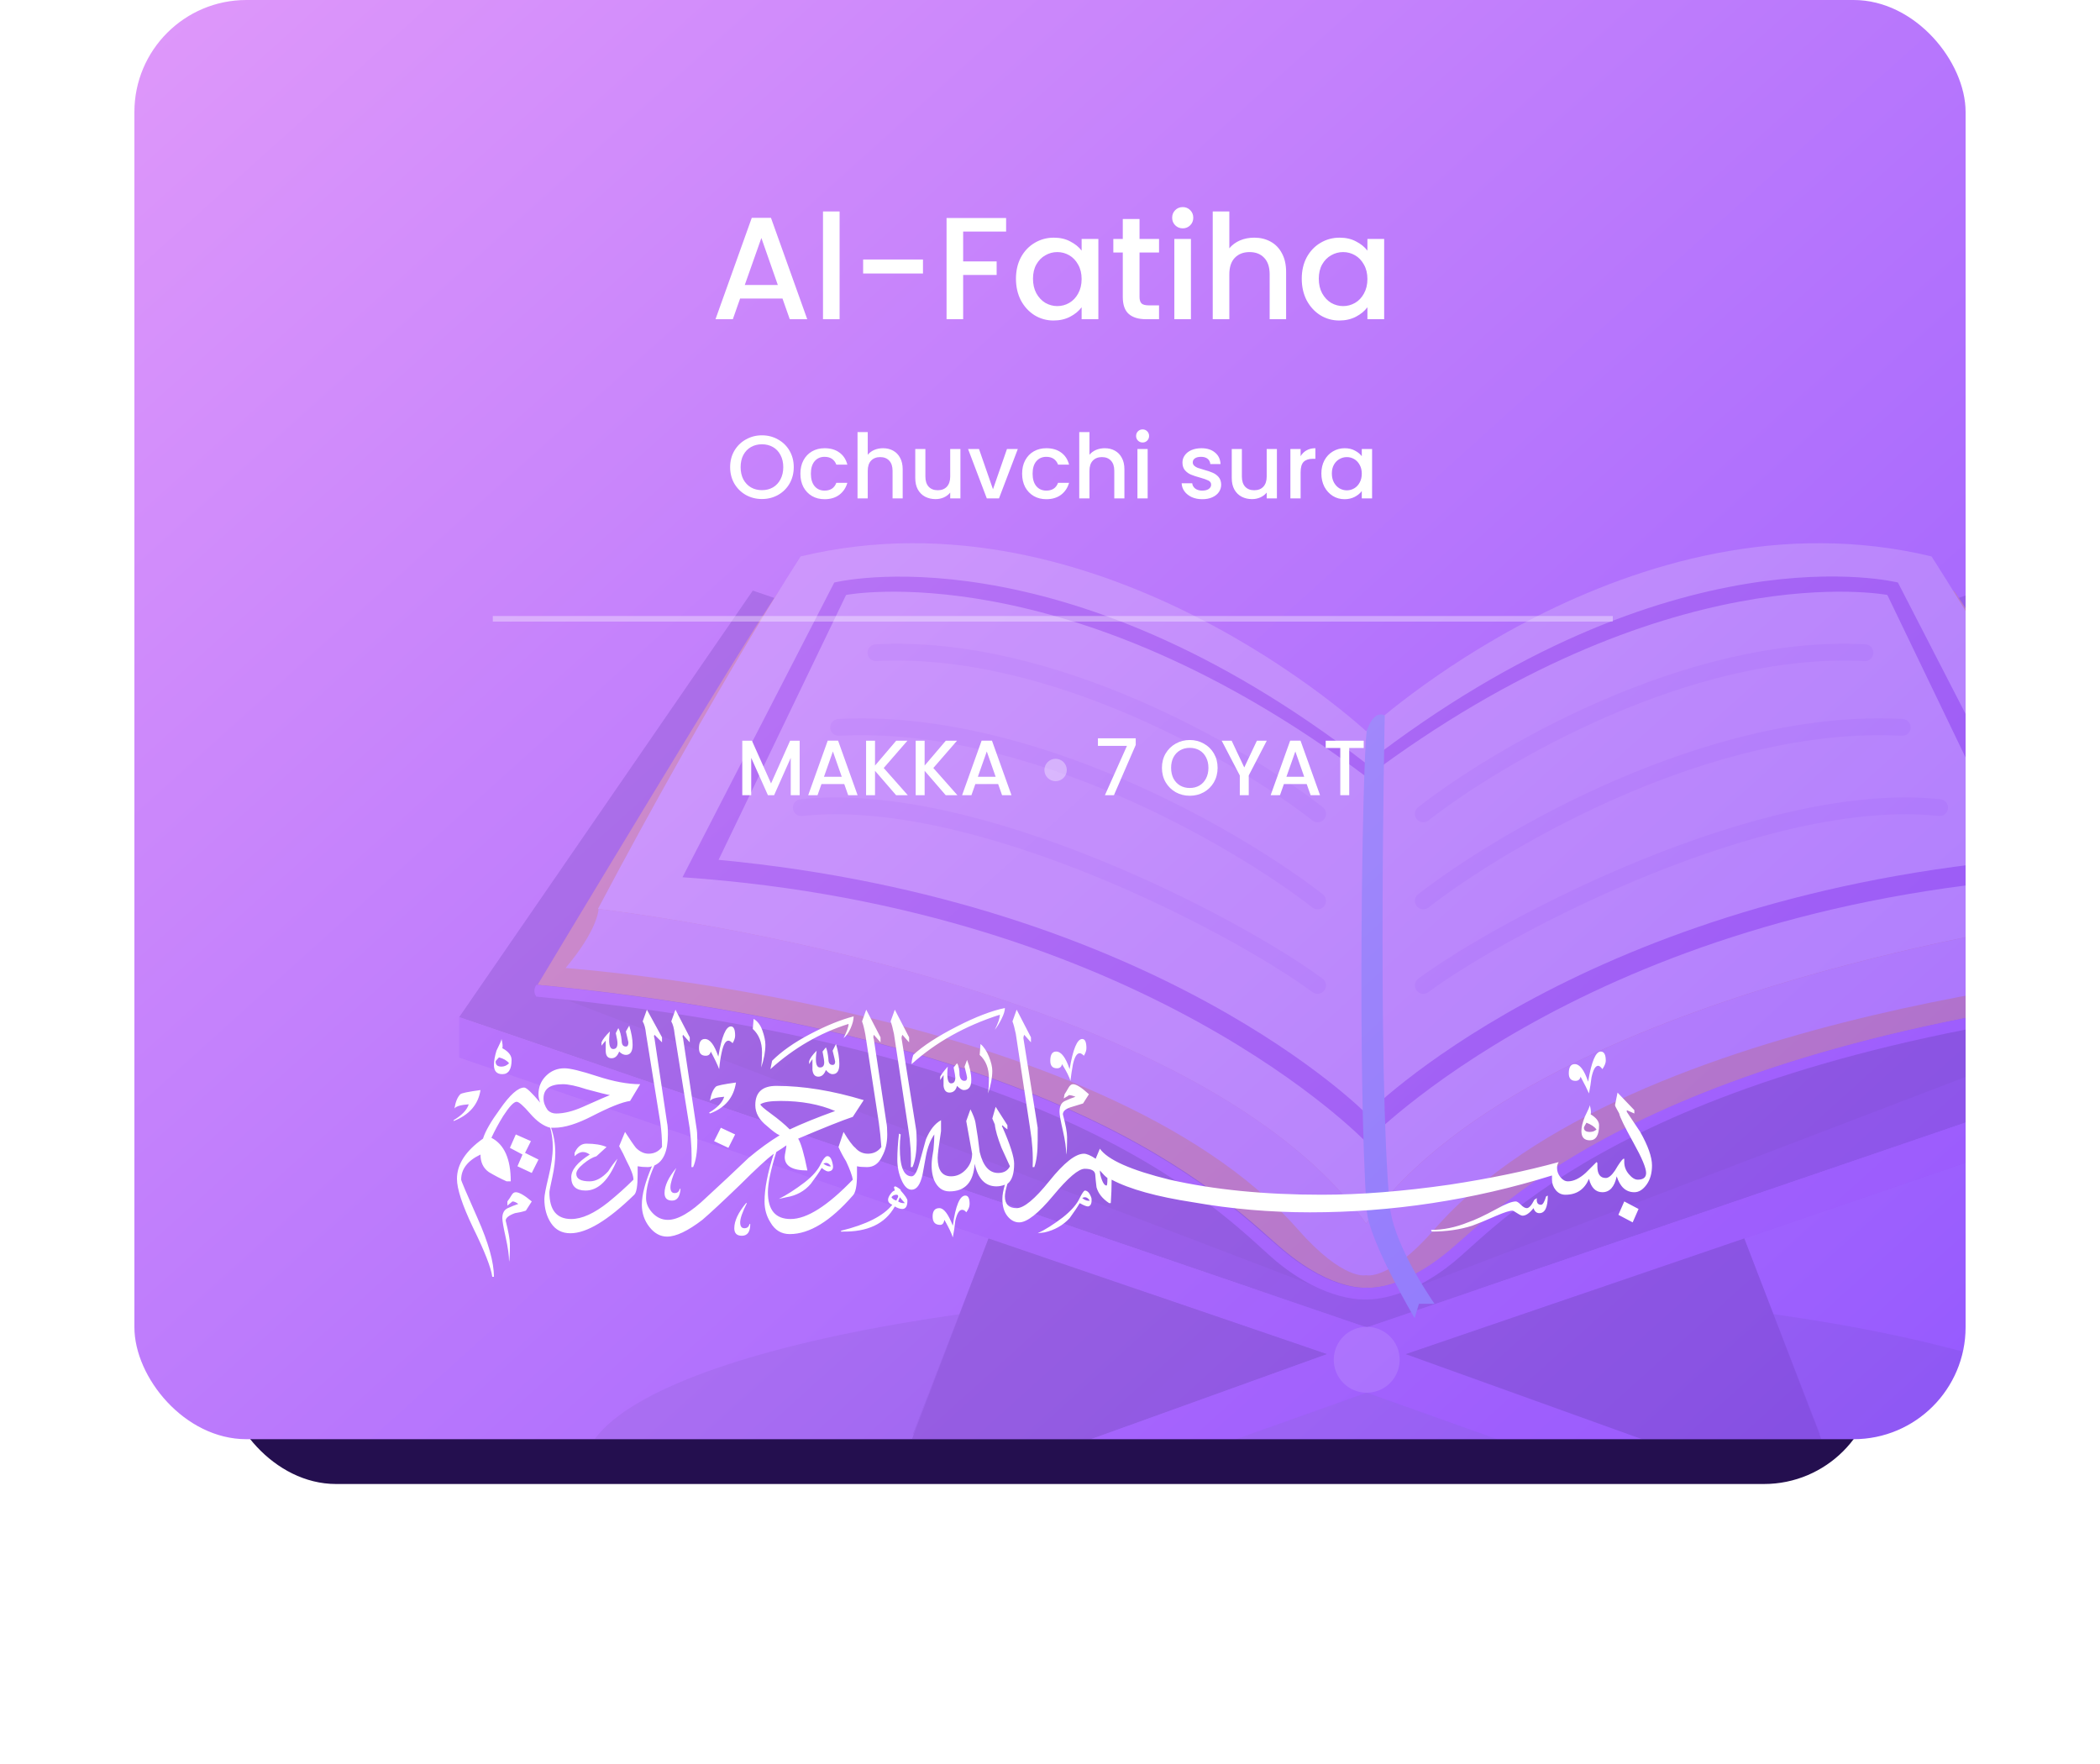 <svg width="375" height="315" viewBox="0 0 375 315" fill="none" xmlns="http://www.w3.org/2000/svg">
<g filter="url(#filter0_f_132_1151)">
<rect x="40" y="113" width="295" height="152" rx="20" fill="#240F4F"/>
</g>
<g clip-path="url(#clip0_132_1151)">
<rect x="24" width="327" height="295" fill="url(#paint0_linear_132_1151)"/>
<g style="mix-blend-mode:soft-light" opacity="0.2">
<path opacity="0.25" d="M244.056 295C321.288 295 383.896 280.435 383.896 262.467C383.896 244.5 321.288 229.934 244.056 229.934C166.824 229.934 104.215 244.5 104.215 262.467C104.215 280.435 166.824 295 244.056 295Z" fill="#042030"/>
<path d="M353.574 105.465L244.056 142.883L134.426 105.465L82 181.634L244.056 237.04L406 181.634L353.574 105.465Z" fill="#4E2999"/>
<path opacity="0.45" d="M101.105 178.525L235.503 229.934L189.297 184.188C189.297 184.188 113.434 165.867 101.105 178.525Z" fill="#240F4F"/>
<path opacity="0.45" d="M387.007 178.525L252.608 229.934L298.815 184.188C298.703 184.188 374.566 165.867 387.007 178.525Z" fill="#240F4F"/>
<path d="M244.056 237.04L82 181.634V188.852L244.056 244.257L406 188.852V181.634L244.056 237.04Z" fill="#994EF8"/>
<path d="M157.752 270.35L176.523 221.162L236.947 241.815L157.752 270.35Z" fill="#3B1E77"/>
<path opacity="0.45" d="M162.972 256.138L236.947 241.815L176.523 221.162L162.972 256.138Z" fill="#3B1E77"/>
<path d="M244.056 239.261L157.752 270.35L164.194 277.124L244.056 248.699L323.806 277.124L330.359 270.35L244.056 239.261Z" fill="#994EF8"/>
<path d="M330.359 270.35L311.477 221.162L251.053 241.815L330.359 270.35Z" fill="#3B1E77"/>
<path opacity="0.45" d="M325.028 256.138L251.053 241.815L311.477 221.162L325.028 256.138Z" fill="#3B1E77"/>
<path d="M244.055 248.699C247.307 248.699 249.942 246.064 249.942 242.814C249.942 239.564 247.307 236.929 244.055 236.929C240.804 236.929 238.169 239.564 238.169 242.814C238.169 246.064 240.804 248.699 244.055 248.699Z" fill="white" fill-opacity="0.5"/>
<path d="M348.909 105.465L244.056 157.651L139.203 105.465C134.427 111.794 95.995 175.861 95.995 175.861C96.439 175.861 96.773 175.972 97.217 175.972C193.628 185.632 220.397 215.944 229.283 223.272C238.169 230.711 244.167 229.934 244.167 229.934C244.167 229.934 250.165 230.711 259.05 223.272C267.936 215.944 294.705 185.632 391.116 175.972C391.561 175.972 391.894 175.861 392.338 175.861C392.116 175.861 353.574 111.905 348.909 105.465Z" fill="#F5B304"/>
<path d="M392.116 175.861C391.672 175.861 391.338 175.972 390.894 175.972C294.483 185.632 267.714 215.944 258.828 223.272C249.942 230.711 243.944 229.934 243.944 229.934C243.944 229.934 237.947 230.711 229.061 223.272C220.175 215.944 193.406 185.632 96.995 175.972C96.551 175.972 96.217 175.861 95.773 175.861C94.996 177.082 95.773 177.97 95.773 177.97C193.184 187.408 219.064 217.831 227.95 225.271C236.836 232.599 243.833 232.044 243.833 232.044C243.833 232.044 250.831 232.599 259.717 225.271C268.603 217.942 294.483 187.519 391.894 177.97C392.116 177.97 392.893 177.082 392.116 175.861Z" fill="#994EF8"/>
<path d="M344.91 99.358C291.262 86.478 243.944 130.559 243.944 130.559C243.944 130.559 196.627 86.478 142.979 99.358C142.979 99.358 127.762 122.675 106.769 162.314C106.769 162.314 212.4 174.195 243.944 218.498C275.489 174.195 381.12 162.314 381.12 162.314C360.127 122.675 344.91 99.358 344.91 99.358Z" fill="#F5EFFB"/>
<path d="M381.12 162.314C381.12 162.314 275.489 174.195 243.944 218.498C212.511 174.195 106.88 162.314 106.88 162.314C106.88 162.314 106.88 165.867 100.993 172.863C100.993 172.863 196.85 179.747 231.726 219.497C239.946 228.824 243.944 227.713 243.944 227.713C243.944 227.713 248.054 228.824 256.163 219.497C290.928 179.747 386.896 172.863 386.896 172.863C381.12 165.756 381.12 162.314 381.12 162.314Z" fill="#DFCBF4"/>
<path d="M338.912 104.022C338.912 104.022 298.814 93.806 243.944 136.332C189.185 93.917 148.977 104.022 148.977 104.022L121.875 156.652C204.291 162.314 243.944 203.952 243.944 203.952C243.944 203.952 283.597 162.314 366.014 156.652L338.912 104.022ZM244.056 198.956C244.056 198.956 206.957 160.982 128.317 153.543L151.087 106.242C151.087 106.242 190.518 98.581 244.056 138.775C297.593 98.581 337.024 106.242 337.024 106.242L359.794 153.543C281.154 160.982 244.056 198.956 244.056 198.956Z" fill="#863ED5"/>
<path opacity="0.2" d="M254.163 175.965C268.973 165.046 315.253 140.885 346.354 144.216" stroke="#863ED5" stroke-width="3" stroke-linecap="round"/>
<path opacity="0.2" d="M254.163 145.326C267.307 135.038 301.48 114.882 333.025 116.555" stroke="#863ED5" stroke-width="3" stroke-linecap="round"/>
<path opacity="0.2" d="M254.163 160.871C268.418 149.792 305.479 128.084 339.689 129.887" stroke="#863ED5" stroke-width="3" stroke-linecap="round"/>
<path opacity="0.2" d="M235.281 175.965C220.471 165.046 174.191 140.885 143.09 144.216" stroke="#863ED5" stroke-width="3" stroke-linecap="round"/>
<path opacity="0.2" d="M235.281 145.326C222.137 135.038 187.964 114.882 156.419 116.555" stroke="#863ED5" stroke-width="3" stroke-linecap="round"/>
<path opacity="0.2" d="M235.281 160.871C221.026 149.792 183.965 128.084 149.755 129.887" stroke="#863ED5" stroke-width="3" stroke-linecap="round"/>
<path d="M244.056 130.559C244.056 130.559 245.166 126.672 247.277 127.783C247.277 127.783 245.944 190.739 248.165 215.278C248.721 221.384 254.052 229.712 256.162 232.821H253.386L252.608 235.375C252.608 235.375 244.389 221.496 244.056 216.055C242.389 191.627 243.278 136.443 244.056 130.559Z" fill="#54DAF5"/>
</g>
</g>
<path d="M139.729 53.308H132.163L130.863 57H127.769L134.243 38.904H137.675L144.149 57H141.029L139.729 53.308ZM138.897 50.89L135.959 42.492L132.995 50.89H138.897ZM149.928 37.76V57H146.964V37.76H149.928ZM164.817 46.34V48.836H154.131V46.34H164.817ZM179.662 38.93V41.348H171.992V46.678H177.972V49.096H171.992V57H169.028V38.93H179.662ZM181.421 49.772C181.421 48.333 181.716 47.059 182.305 45.95C182.912 44.841 183.726 43.983 184.749 43.376C185.789 42.752 186.933 42.44 188.181 42.44C189.308 42.44 190.287 42.665 191.119 43.116C191.968 43.549 192.644 44.095 193.147 44.754V42.674H196.137V57H193.147V54.868C192.644 55.544 191.96 56.107 191.093 56.558C190.226 57.009 189.238 57.234 188.129 57.234C186.898 57.234 185.772 56.922 184.749 56.298C183.726 55.657 182.912 54.773 182.305 53.646C181.716 52.502 181.421 51.211 181.421 49.772ZM193.147 49.824C193.147 48.836 192.939 47.978 192.523 47.25C192.124 46.522 191.596 45.967 190.937 45.586C190.278 45.205 189.568 45.014 188.805 45.014C188.042 45.014 187.332 45.205 186.673 45.586C186.014 45.95 185.477 46.496 185.061 47.224C184.662 47.935 184.463 48.784 184.463 49.772C184.463 50.76 184.662 51.627 185.061 52.372C185.477 53.117 186.014 53.689 186.673 54.088C187.349 54.469 188.06 54.66 188.805 54.66C189.568 54.66 190.278 54.469 190.937 54.088C191.596 53.707 192.124 53.152 192.523 52.424C192.939 51.679 193.147 50.812 193.147 49.824ZM203.488 45.092V53.022C203.488 53.559 203.609 53.949 203.852 54.192C204.112 54.417 204.545 54.53 205.152 54.53H206.972V57H204.632C203.297 57 202.275 56.688 201.564 56.064C200.853 55.44 200.498 54.426 200.498 53.022V45.092H198.808V42.674H200.498V39.112H203.488V42.674H206.972V45.092H203.488ZM211.212 40.776C210.675 40.776 210.224 40.594 209.86 40.23C209.496 39.866 209.314 39.415 209.314 38.878C209.314 38.341 209.496 37.89 209.86 37.526C210.224 37.162 210.675 36.98 211.212 36.98C211.732 36.98 212.174 37.162 212.538 37.526C212.902 37.89 213.084 38.341 213.084 38.878C213.084 39.415 212.902 39.866 212.538 40.23C212.174 40.594 211.732 40.776 211.212 40.776ZM212.668 42.674V57H209.704V42.674H212.668ZM223.969 42.44C225.061 42.44 226.032 42.674 226.881 43.142C227.748 43.61 228.424 44.303 228.909 45.222C229.412 46.141 229.663 47.25 229.663 48.55V57H226.725V48.992C226.725 47.709 226.405 46.73 225.763 46.054C225.122 45.361 224.247 45.014 223.137 45.014C222.028 45.014 221.144 45.361 220.485 46.054C219.844 46.73 219.523 47.709 219.523 48.992V57H216.559V37.76H219.523V44.338C220.026 43.731 220.659 43.263 221.421 42.934C222.201 42.605 223.051 42.44 223.969 42.44ZM232.456 49.772C232.456 48.333 232.751 47.059 233.34 45.95C233.947 44.841 234.761 43.983 235.784 43.376C236.824 42.752 237.968 42.44 239.216 42.44C240.343 42.44 241.322 42.665 242.154 43.116C243.003 43.549 243.679 44.095 244.182 44.754V42.674H247.172V57H244.182V54.868C243.679 55.544 242.995 56.107 242.128 56.558C241.261 57.009 240.273 57.234 239.164 57.234C237.933 57.234 236.807 56.922 235.784 56.298C234.761 55.657 233.947 54.773 233.34 53.646C232.751 52.502 232.456 51.211 232.456 49.772ZM244.182 49.824C244.182 48.836 243.974 47.978 243.558 47.25C243.159 46.522 242.631 45.967 241.972 45.586C241.313 45.205 240.603 45.014 239.84 45.014C239.077 45.014 238.367 45.205 237.708 45.586C237.049 45.95 236.512 46.496 236.096 47.224C235.697 47.935 235.498 48.784 235.498 49.772C235.498 50.76 235.697 51.627 236.096 52.372C236.512 53.117 237.049 53.689 237.708 54.088C238.384 54.469 239.095 54.66 239.84 54.66C240.603 54.66 241.313 54.469 241.972 54.088C242.631 53.707 243.159 53.152 243.558 52.424C243.974 51.679 244.182 50.812 244.182 49.824Z" fill="white"/>
<path d="M136.061 89.112C135.026 89.112 134.072 88.872 133.197 88.392C132.333 87.901 131.645 87.224 131.133 86.36C130.632 85.485 130.381 84.504 130.381 83.416C130.381 82.328 130.632 81.352 131.133 80.488C131.645 79.624 132.333 78.952 133.197 78.472C134.072 77.981 135.026 77.736 136.061 77.736C137.106 77.736 138.061 77.981 138.925 78.472C139.8 78.952 140.488 79.624 140.989 80.488C141.49 81.352 141.741 82.328 141.741 83.416C141.741 84.504 141.49 85.485 140.989 86.36C140.488 87.224 139.8 87.901 138.925 88.392C138.061 88.872 137.106 89.112 136.061 89.112ZM136.061 87.528C136.797 87.528 137.453 87.363 138.029 87.032C138.605 86.691 139.053 86.211 139.373 85.592C139.704 84.963 139.869 84.237 139.869 83.416C139.869 82.595 139.704 81.875 139.373 81.256C139.053 80.637 138.605 80.163 138.029 79.832C137.453 79.501 136.797 79.336 136.061 79.336C135.325 79.336 134.669 79.501 134.093 79.832C133.517 80.163 133.064 80.637 132.733 81.256C132.413 81.875 132.253 82.595 132.253 83.416C132.253 84.237 132.413 84.963 132.733 85.592C133.064 86.211 133.517 86.691 134.093 87.032C134.669 87.363 135.325 87.528 136.061 87.528ZM142.928 84.584C142.928 83.677 143.109 82.883 143.472 82.2C143.845 81.507 144.357 80.973 145.008 80.6C145.659 80.227 146.405 80.04 147.248 80.04C148.315 80.04 149.195 80.296 149.888 80.808C150.592 81.309 151.067 82.029 151.312 82.968H149.344C149.184 82.531 148.928 82.189 148.576 81.944C148.224 81.699 147.781 81.576 147.248 81.576C146.501 81.576 145.904 81.843 145.456 82.376C145.019 82.899 144.8 83.635 144.8 84.584C144.8 85.533 145.019 86.275 145.456 86.808C145.904 87.341 146.501 87.608 147.248 87.608C148.304 87.608 149.003 87.144 149.344 86.216H151.312C151.056 87.112 150.576 87.827 149.872 88.36C149.168 88.883 148.293 89.144 147.248 89.144C146.405 89.144 145.659 88.957 145.008 88.584C144.357 88.2 143.845 87.667 143.472 86.984C143.109 86.291 142.928 85.491 142.928 84.584ZM157.69 80.04C158.362 80.04 158.959 80.184 159.482 80.472C160.015 80.76 160.431 81.187 160.73 81.752C161.039 82.317 161.194 83 161.194 83.8V89H159.386V84.072C159.386 83.283 159.188 82.68 158.794 82.264C158.399 81.837 157.86 81.624 157.178 81.624C156.495 81.624 155.951 81.837 155.546 82.264C155.151 82.68 154.954 83.283 154.954 84.072V89H153.13V77.16H154.954V81.208C155.263 80.835 155.652 80.547 156.122 80.344C156.602 80.141 157.124 80.04 157.69 80.04ZM171.504 80.184V89H169.68V87.96C169.392 88.323 169.014 88.611 168.544 88.824C168.086 89.027 167.595 89.128 167.072 89.128C166.379 89.128 165.755 88.984 165.2 88.696C164.656 88.408 164.224 87.981 163.904 87.416C163.595 86.851 163.44 86.168 163.44 85.368V80.184H165.248V85.096C165.248 85.885 165.446 86.493 165.84 86.92C166.235 87.336 166.774 87.544 167.456 87.544C168.139 87.544 168.678 87.336 169.072 86.92C169.478 86.493 169.68 85.885 169.68 85.096V80.184H171.504ZM177.319 87.368L179.815 80.184H181.751L178.391 89H176.215L172.871 80.184H174.823L177.319 87.368ZM182.522 84.584C182.522 83.677 182.703 82.883 183.066 82.2C183.439 81.507 183.951 80.973 184.602 80.6C185.252 80.227 185.999 80.04 186.842 80.04C187.908 80.04 188.788 80.296 189.482 80.808C190.186 81.309 190.66 82.029 190.906 82.968H188.938C188.778 82.531 188.522 82.189 188.17 81.944C187.818 81.699 187.375 81.576 186.842 81.576C186.095 81.576 185.498 81.843 185.05 82.376C184.612 82.899 184.394 83.635 184.394 84.584C184.394 85.533 184.612 86.275 185.05 86.808C185.498 87.341 186.095 87.608 186.842 87.608C187.898 87.608 188.596 87.144 188.938 86.216H190.906C190.65 87.112 190.17 87.827 189.466 88.36C188.762 88.883 187.887 89.144 186.842 89.144C185.999 89.144 185.252 88.957 184.602 88.584C183.951 88.2 183.439 87.667 183.066 86.984C182.703 86.291 182.522 85.491 182.522 84.584ZM197.283 80.04C197.955 80.04 198.553 80.184 199.075 80.472C199.609 80.76 200.025 81.187 200.323 81.752C200.633 82.317 200.787 83 200.787 83.8V89H198.979V84.072C198.979 83.283 198.782 82.68 198.387 82.264C197.993 81.837 197.454 81.624 196.771 81.624C196.089 81.624 195.545 81.837 195.139 82.264C194.745 82.68 194.547 83.283 194.547 84.072V89H192.723V77.16H194.547V81.208C194.857 80.835 195.246 80.547 195.715 80.344C196.195 80.141 196.718 80.04 197.283 80.04ZM204.042 79.016C203.711 79.016 203.434 78.904 203.21 78.68C202.986 78.456 202.874 78.179 202.874 77.848C202.874 77.517 202.986 77.24 203.21 77.016C203.434 76.792 203.711 76.68 204.042 76.68C204.362 76.68 204.634 76.792 204.858 77.016C205.082 77.24 205.194 77.517 205.194 77.848C205.194 78.179 205.082 78.456 204.858 78.68C204.634 78.904 204.362 79.016 204.042 79.016ZM204.938 80.184V89H203.114V80.184H204.938ZM214.689 89.144C213.996 89.144 213.372 89.021 212.817 88.776C212.273 88.52 211.841 88.179 211.521 87.752C211.201 87.315 211.03 86.829 211.009 86.296H212.897C212.929 86.669 213.105 86.984 213.425 87.24C213.756 87.485 214.166 87.608 214.657 87.608C215.169 87.608 215.564 87.512 215.841 87.32C216.129 87.117 216.273 86.861 216.273 86.552C216.273 86.221 216.113 85.976 215.793 85.816C215.484 85.656 214.988 85.48 214.305 85.288C213.644 85.107 213.105 84.931 212.689 84.76C212.273 84.589 211.91 84.328 211.601 83.976C211.302 83.624 211.153 83.16 211.153 82.584C211.153 82.115 211.292 81.688 211.569 81.304C211.846 80.909 212.241 80.6 212.753 80.376C213.276 80.152 213.873 80.04 214.545 80.04C215.548 80.04 216.353 80.296 216.961 80.808C217.58 81.309 217.91 81.997 217.953 82.872H216.129C216.097 82.477 215.937 82.163 215.649 81.928C215.361 81.693 214.972 81.576 214.481 81.576C214.001 81.576 213.633 81.667 213.377 81.848C213.121 82.029 212.993 82.269 212.993 82.568C212.993 82.803 213.078 83 213.249 83.16C213.42 83.32 213.628 83.448 213.873 83.544C214.118 83.629 214.481 83.741 214.961 83.88C215.601 84.051 216.124 84.227 216.529 84.408C216.945 84.579 217.302 84.835 217.601 85.176C217.9 85.517 218.054 85.971 218.065 86.536C218.065 87.037 217.926 87.485 217.649 87.88C217.372 88.275 216.977 88.584 216.465 88.808C215.964 89.032 215.372 89.144 214.689 89.144ZM228.02 80.184V89H226.196V87.96C225.908 88.323 225.529 88.611 225.06 88.824C224.601 89.027 224.111 89.128 223.588 89.128C222.895 89.128 222.271 88.984 221.716 88.696C221.172 88.408 220.74 87.981 220.42 87.416C220.111 86.851 219.956 86.168 219.956 85.368V80.184H221.764V85.096C221.764 85.885 221.961 86.493 222.356 86.92C222.751 87.336 223.289 87.544 223.972 87.544C224.655 87.544 225.193 87.336 225.588 86.92C225.993 86.493 226.196 85.885 226.196 85.096V80.184H228.02ZM232.251 81.464C232.517 81.016 232.869 80.669 233.307 80.424C233.755 80.168 234.283 80.04 234.891 80.04V81.928H234.427C233.712 81.928 233.168 82.109 232.795 82.472C232.432 82.835 232.251 83.464 232.251 84.36V89H230.427V80.184H232.251V81.464ZM235.959 84.552C235.959 83.667 236.141 82.883 236.503 82.2C236.877 81.517 237.378 80.989 238.007 80.616C238.647 80.232 239.351 80.04 240.119 80.04C240.813 80.04 241.415 80.179 241.927 80.456C242.45 80.723 242.866 81.059 243.175 81.464V80.184H245.015V89H243.175V87.688C242.866 88.104 242.445 88.451 241.911 88.728C241.378 89.005 240.77 89.144 240.087 89.144C239.33 89.144 238.637 88.952 238.007 88.568C237.378 88.173 236.877 87.629 236.503 86.936C236.141 86.232 235.959 85.437 235.959 84.552ZM243.175 84.584C243.175 83.976 243.047 83.448 242.791 83C242.546 82.552 242.221 82.211 241.815 81.976C241.41 81.741 240.973 81.624 240.503 81.624C240.034 81.624 239.597 81.741 239.191 81.976C238.786 82.2 238.455 82.536 238.199 82.984C237.954 83.421 237.831 83.944 237.831 84.552C237.831 85.16 237.954 85.693 238.199 86.152C238.455 86.611 238.786 86.963 239.191 87.208C239.607 87.443 240.045 87.56 240.503 87.56C240.973 87.56 241.41 87.443 241.815 87.208C242.221 86.973 242.546 86.632 242.791 86.184C243.047 85.725 243.175 85.192 243.175 84.584Z" fill="white"/>
<line x1="88" y1="110.5" x2="288" y2="110.5" stroke="white" stroke-opacity="0.35"/>
<path d="M142.798 132.27V142H141.202V135.336L138.234 142H137.128L134.146 135.336V142H132.55V132.27H134.272L137.688 139.9L141.09 132.27H142.798ZM150.762 140.012H146.688L145.988 142H144.322L147.808 132.256H149.656L153.142 142H151.462L150.762 140.012ZM150.314 138.71L148.732 134.188L147.136 138.71H150.314ZM160.019 142L156.253 137.646V142H154.657V132.27H156.253V136.708L160.033 132.27H162.035L157.807 137.142L162.105 142H160.019ZM168.879 142L165.113 137.646V142H163.517V132.27H165.113V136.708L168.893 132.27H170.895L166.667 137.142L170.965 142H168.879ZM178.242 140.012H174.168L173.468 142H171.802L175.288 132.256H177.136L180.622 142H178.942L178.242 140.012ZM177.794 138.71L176.212 134.188L174.616 138.71H177.794Z" fill="white"/>
<circle cx="188.5" cy="137.5" r="2" fill="white" fill-opacity="0.35"/>
<path d="M202.808 133.026L198.916 142H197.306L201.24 133.194H196.06V131.836H202.808V133.026ZM212.459 142.098C211.553 142.098 210.718 141.888 209.953 141.468C209.197 141.039 208.595 140.446 208.147 139.69C207.708 138.925 207.489 138.066 207.489 137.114C207.489 136.162 207.708 135.308 208.147 134.552C208.595 133.796 209.197 133.208 209.953 132.788C210.718 132.359 211.553 132.144 212.459 132.144C213.373 132.144 214.209 132.359 214.965 132.788C215.73 133.208 216.332 133.796 216.771 134.552C217.209 135.308 217.429 136.162 217.429 137.114C217.429 138.066 217.209 138.925 216.771 139.69C216.332 140.446 215.73 141.039 214.965 141.468C214.209 141.888 213.373 142.098 212.459 142.098ZM212.459 140.712C213.103 140.712 213.677 140.567 214.181 140.278C214.685 139.979 215.077 139.559 215.357 139.018C215.646 138.467 215.791 137.833 215.791 137.114C215.791 136.395 215.646 135.765 215.357 135.224C215.077 134.683 214.685 134.267 214.181 133.978C213.677 133.689 213.103 133.544 212.459 133.544C211.815 133.544 211.241 133.689 210.737 133.978C210.233 134.267 209.836 134.683 209.547 135.224C209.267 135.765 209.127 136.395 209.127 137.114C209.127 137.833 209.267 138.467 209.547 139.018C209.836 139.559 210.233 139.979 210.737 140.278C211.241 140.567 211.815 140.712 212.459 140.712ZM226.209 132.27L222.989 138.472V142H221.393V138.472L218.159 132.27H219.937L222.191 137.044L224.445 132.27H226.209ZM233.342 140.012H229.268L228.568 142H226.902L230.388 132.256H232.236L235.722 142H234.042L233.342 140.012ZM232.894 138.71L231.312 134.188L229.716 138.71H232.894ZM243.524 132.27V133.572H240.934V142H239.338V133.572H236.734V132.27H243.524Z" fill="white"/>
<path d="M85.802 194.654C85.401 197.245 83.8 199.089 81 200.187V200.037C82.501 199.14 83.401 198.191 83.701 197.196C82.299 197.295 81.45 197.545 81.15 197.944C81.349 196.748 81.699 195.899 82.201 195.402C82.4 195.201 83.6 194.953 85.802 194.654ZM158.436 202.579C158.436 204.075 158.136 205.369 157.536 206.467C156.935 207.761 156.035 208.411 154.835 208.411C154.033 208.411 153.432 208.359 153.034 208.262C153.034 208.759 153.034 209.257 153.034 209.757C153.034 211.75 152.783 212.995 152.283 213.495C148.281 218.079 144.529 220.374 141.028 220.374C139.527 220.374 138.376 219.675 137.576 218.28C136.875 217.182 136.526 215.936 136.526 214.542C136.526 212.247 137.074 209.406 138.177 206.018C136.976 206.915 134.973 208.759 132.174 211.551C129.072 214.542 126.821 216.636 125.421 217.831C122.818 219.825 120.717 220.822 119.118 220.822C117.917 220.822 116.867 220.247 115.966 219.102C115.066 217.956 114.616 216.635 114.616 215.139C114.616 213.345 115.216 211.05 116.417 208.261C116.215 208.359 115.966 208.41 115.666 208.41C114.965 208.41 114.365 208.359 113.865 208.261C113.865 208.759 113.865 209.256 113.865 209.757C113.865 211.75 113.664 212.945 113.265 213.345C108.561 217.93 104.76 220.224 101.86 220.224C100.359 220.224 99.208 219.625 98.408 218.429C97.606 217.233 97.208 215.787 97.208 214.092C97.208 213.494 97.456 212.172 97.958 210.13C98.457 208.085 98.708 206.317 98.708 204.821C98.708 203.625 98.558 202.477 98.258 201.382C97.058 201.083 95.857 200.235 94.656 198.84C93.456 197.443 92.654 196.746 92.255 196.746C91.754 196.746 90.954 197.593 89.854 199.289C89.052 200.583 88.353 201.88 87.753 203.176C90.053 204.372 91.205 206.963 91.205 210.951H90.454C89.353 210.453 88.302 209.907 87.303 209.308C86.302 208.61 85.802 207.563 85.802 206.169C83.5 207.265 82.351 208.76 82.351 210.655C82.351 210.853 83.326 213.145 85.277 217.533C87.228 221.918 88.203 225.407 88.203 228H87.903C87.701 226.404 86.553 223.462 84.452 219.177C82.55 215.189 81.6 212.299 81.6 210.505C81.6 207.911 83.15 205.519 86.252 203.327C86.651 202.03 87.652 200.285 89.254 198.093C91.055 195.5 92.504 194.206 93.606 194.206C94.005 194.206 94.957 195.103 96.457 196.897C96.255 196.397 96.157 195.899 96.157 195.402C96.157 194.105 96.607 193.009 97.508 192.112C98.408 191.215 99.508 190.766 100.809 190.766C101.808 190.766 103.759 191.239 106.662 192.187C109.562 193.133 112.114 193.607 114.316 193.607L112.515 196.598C111.113 196.797 108.862 197.694 105.762 199.29C103.06 200.684 100.809 201.383 99.008 201.383C98.907 201.383 98.708 201.383 98.408 201.383C98.908 202.778 99.159 204.273 99.159 205.869C99.159 207.164 98.983 208.61 98.633 210.206C98.281 211.8 98.108 212.696 98.108 212.898C98.108 216.087 99.407 217.682 102.01 217.682C103.909 217.682 106.111 216.685 108.613 214.692C110.212 213.395 111.713 212.05 113.115 210.655C113.115 209.956 112.714 208.86 111.914 207.364C111.513 206.467 111.063 205.57 110.564 204.673L111.614 202.131C112.515 203.526 113.164 204.472 113.565 204.972C114.264 205.668 115.015 206.019 115.816 206.019C116.815 206.019 117.617 205.62 118.217 204.823C118.217 203.328 118.116 201.881 117.917 200.486L115.366 184.636C115.265 183.641 115.066 182.893 114.766 182.393L115.516 180.299L118.217 185.234V186.131L116.867 184.785C116.766 184.986 116.766 185.185 116.867 185.384L119.118 200.486C119.216 200.883 119.268 201.582 119.268 202.58C119.268 205.57 118.466 207.414 116.867 208.113C115.865 210.304 115.366 212.248 115.366 213.944C115.366 214.841 115.715 215.687 116.417 216.487C117.216 217.384 118.166 217.833 119.268 217.833C121.069 217.833 123.369 216.487 126.171 213.796C128.671 211.501 131.173 209.16 133.675 206.767C135.574 205.171 137.426 203.826 139.227 202.73C138.725 202.529 137.975 201.982 136.976 201.085C135.574 199.987 134.875 198.741 134.875 197.347C134.875 195.053 136.125 193.908 138.627 193.908C143.429 193.908 148.63 194.753 154.234 196.45L152.283 199.44C150.482 200.039 147.23 201.333 142.529 203.328C143.028 204.125 143.579 206.02 144.18 209.01C141.478 209.01 140.128 208.211 140.128 206.618C140.128 206.417 140.177 206.069 140.278 205.571C140.376 205.071 140.428 204.723 140.428 204.524C140.027 204.824 139.427 205.22 138.627 205.72C137.626 208.909 137.126 211.302 137.126 212.898C137.126 216.087 138.477 217.683 141.178 217.683C144.079 217.683 147.781 215.339 152.283 210.655C152.182 209.956 151.782 208.86 151.083 207.365C150.581 206.566 150.131 205.72 149.732 204.823L150.633 202.131C151.533 203.627 152.232 204.573 152.734 204.972C153.334 205.668 154.084 206.019 154.985 206.019C155.983 206.019 156.785 205.62 157.386 204.823C157.285 203.328 157.135 201.881 156.935 200.486L154.534 184.785C154.333 183.69 154.133 182.893 153.934 182.393L154.684 180.299L157.236 185.234V186.131L156.035 184.785C155.934 185.084 155.934 185.335 156.035 185.533L158.286 200.486C158.385 200.883 158.436 201.582 158.436 202.579ZM91.355 189.271C91.355 190.965 90.804 191.813 89.704 191.813C88.703 191.813 88.203 191.264 88.203 190.169C88.203 189.47 88.353 188.624 88.654 187.627C89.254 186.43 89.554 185.734 89.554 185.533C89.753 186.332 89.803 186.879 89.704 187.178C90.804 187.776 91.355 188.474 91.355 189.271ZM90.905 189.869C90.504 189.369 89.904 189.021 89.104 188.822C88.703 189.22 88.504 189.469 88.504 189.57C88.504 190.168 88.853 190.467 89.554 190.467C90.053 190.467 90.504 190.266 90.905 189.869ZM94.957 214.542L93.906 216.186C93.306 216.385 92.654 216.535 91.955 216.635C90.853 217.033 90.304 217.481 90.304 217.981C90.804 219.974 91.055 221.369 91.055 222.168C91.055 223.963 91.003 225.009 90.905 225.308C90.905 224.209 90.703 222.766 90.304 220.971C89.904 219.176 89.704 218.03 89.704 217.532C89.704 216.635 90.028 216.037 90.68 215.738C91.329 215.438 91.955 215.188 92.555 214.99C92.155 214.69 91.805 214.541 91.505 214.541L90.605 215.289V214.541C90.905 214.142 91.153 213.768 91.355 213.42C91.554 213.069 91.805 212.897 92.105 212.897C92.706 212.897 93.655 213.444 94.957 214.542ZM96.157 207.065L94.957 209.457L92.405 208.262L93.306 206.168L91.055 204.972L92.105 202.58L94.806 203.776L93.756 205.869L96.157 207.065ZM108.913 195.551C108.313 195.45 106.911 195.103 104.711 194.504C102.91 193.907 101.508 193.607 100.509 193.607C98.206 193.607 97.058 194.453 97.058 196.15C97.058 196.846 97.306 197.544 97.808 198.243C98.207 198.64 98.708 198.841 99.309 198.841C100.708 198.841 102.31 198.442 104.111 197.645C107.011 196.348 108.613 195.649 108.913 195.551ZM110.264 206.916C108.763 210.703 106.861 212.598 104.561 212.598C102.859 212.598 102.01 211.799 102.01 210.206C102.01 208.909 103.109 207.564 105.311 206.169C104.911 205.869 104.51 205.72 104.111 205.72C103.609 205.72 103.109 205.967 102.61 206.467V205.869C103.109 204.771 103.811 204.224 104.711 204.224C106.212 204.224 107.412 204.423 108.313 204.823L106.512 206.467C105.811 206.665 105.034 207.114 104.186 207.813C103.335 208.51 102.91 209.108 102.91 209.608C102.91 210.505 103.71 210.954 105.311 210.954C106.411 210.954 107.511 210.356 108.613 209.16C109.112 208.36 109.663 207.612 110.264 206.916ZM112.965 186.579C112.965 187.775 112.564 188.374 111.764 188.374C111.363 188.374 110.962 188.175 110.564 187.775C110.264 188.575 109.813 188.972 109.213 188.972C108.512 188.972 108.163 188.523 108.163 187.626C108.163 187.027 108.163 186.43 108.163 185.831C107.961 186.033 107.712 186.331 107.412 186.728V186.13C107.612 185.633 108.111 184.985 108.913 184.186C108.613 186.28 108.812 187.326 109.513 187.326C110.013 187.326 110.264 186.978 110.264 186.279C110.264 185.98 110.163 185.382 109.964 184.485L110.414 183.589C110.714 184.089 110.913 184.836 111.014 185.832C111.014 186.53 111.263 186.879 111.764 186.879C112.065 186.879 112.215 186.631 112.215 186.131L111.764 184.187L112.365 183.14C112.763 184.437 112.965 185.584 112.965 186.579ZM121.519 212.299C121.418 213.693 120.919 214.393 120.018 214.393C119.118 214.393 118.668 213.944 118.668 213.047C118.668 211.75 119.367 210.255 120.769 208.561C120.067 210.154 119.718 211.301 119.718 212C119.718 212.696 119.966 213.047 120.468 213.047C120.968 213.047 121.268 212.797 121.369 212.299H121.519ZM124.52 203.626C124.52 205.719 124.269 207.313 123.77 208.411H123.47C123.568 206.217 123.47 203.925 123.17 201.533L120.468 184.636C120.368 183.64 120.168 182.893 119.868 182.393L120.619 180.299L123.17 185.234V186.131L121.969 184.785C121.868 184.986 121.868 185.184 121.969 185.383L124.37 201.383C124.469 201.881 124.52 202.628 124.52 203.626ZM131.273 184.935C131.273 185.334 131.123 185.783 130.823 186.28C130.523 185.981 130.272 185.832 130.073 185.832C129.571 185.832 129.173 186.531 128.872 187.926C128.671 188.823 128.52 189.818 128.422 190.916C128.122 190.117 127.62 189.07 126.921 187.776C126.821 188.277 126.52 188.524 126.021 188.524C125.219 188.524 124.82 188.076 124.82 187.178C124.82 186.082 125.17 185.533 125.871 185.533C126.771 185.533 127.571 186.58 128.272 188.673C128.872 185.084 129.623 183.29 130.523 183.29C131.022 183.29 131.273 183.839 131.273 184.935ZM131.424 193.308C131.022 196 129.473 197.843 126.771 198.841L126.621 198.692C128.122 197.795 129.022 196.846 129.323 195.85C127.921 195.949 127.072 196.199 126.771 196.598C126.971 195.402 127.32 194.554 127.822 194.056C128.021 193.855 129.222 193.607 131.424 193.308ZM131.273 202.579L130.073 204.971L127.522 203.776L128.722 201.383L131.273 202.579ZM133.975 218.579C133.975 219.974 133.473 220.673 132.474 220.673C131.574 220.673 131.123 220.225 131.123 219.327C131.123 218.03 131.822 216.535 133.224 214.841H133.374C132.572 216.435 132.174 217.582 132.174 218.28C132.174 218.976 132.423 219.327 132.924 219.327C133.424 219.327 133.724 219.077 133.825 218.579H133.975ZM136.676 186.579C136.676 187.775 136.425 189.121 135.926 190.617C136.024 189.818 136.076 188.923 136.076 187.925C136.076 186.131 135.525 184.736 134.425 183.738L134.575 181.944C135.274 182.343 135.799 183.042 136.151 184.037C136.5 185.035 136.676 185.883 136.676 186.579ZM149.132 198.393C146.33 197.196 143.077 196.598 139.377 196.598C137.576 196.598 136.376 196.797 135.776 197.196C135.776 197.395 136.425 197.967 137.727 198.916C139.025 199.862 140.128 200.785 141.028 201.682C143.129 200.684 145.83 199.589 149.132 198.393ZM152.433 181.495C152.433 182.094 152.257 182.793 151.908 183.589C151.556 184.388 151.132 184.986 150.633 185.384C151.233 184.187 151.533 183.342 151.533 182.841C146.431 184.437 141.778 187.129 137.576 190.916C137.675 190.416 137.776 189.919 137.877 189.421C139.576 187.727 141.853 186.131 144.705 184.636C147.556 183.14 150.131 182.093 152.433 181.495ZM148.682 207.813C148.881 208.61 148.682 209.058 148.081 209.159C147.781 209.258 147.331 209.058 146.731 208.561C146.33 209.257 145.68 210.205 144.78 211.402C143.678 212.696 142.229 213.496 140.428 213.794L139.077 214.093C140.477 213.395 142.027 212.397 143.729 211.103C145.129 210.004 146.079 208.909 146.581 207.813C146.979 207.014 147.331 206.566 147.631 206.467C148.13 206.367 148.48 206.815 148.682 207.813ZM149.882 190.019C149.882 191.215 149.481 191.813 148.682 191.813C148.281 191.813 147.88 191.563 147.481 191.066C147.181 191.862 146.731 192.262 146.13 192.262C145.53 192.262 145.178 191.863 145.08 191.066C145.08 190.367 145.08 189.72 145.08 189.122C144.878 189.421 144.679 189.72 144.48 190.019V189.57C144.578 189.07 145.028 188.425 145.83 187.626C145.53 189.619 145.729 190.617 146.431 190.617C146.93 190.617 147.181 190.318 147.181 189.72C147.181 189.421 147.08 188.774 146.881 187.776L147.481 187.028C147.68 187.428 147.83 188.126 147.931 189.122C147.931 189.818 148.18 190.169 148.682 190.169C148.982 190.169 149.132 189.967 149.132 189.57C149.132 189.47 148.982 188.823 148.682 187.627L149.282 186.43C149.681 187.727 149.882 188.923 149.882 190.019ZM148.381 208.262C147.98 207.663 147.53 207.514 147.031 207.813C147.631 208.21 148.081 208.36 148.381 208.262ZM162.038 214.393C162.038 215.388 161.738 215.888 161.137 215.888C160.736 215.888 160.286 215.739 159.787 215.439C158.084 218.529 154.933 220.024 150.332 219.925H150.182V219.776C154.684 218.677 157.735 217.133 159.337 215.141C158.835 214.939 158.586 214.64 158.586 214.244C158.586 213.944 158.736 213.594 159.036 213.196C159.337 212.797 159.585 212.598 159.787 212.598L159.637 212L159.787 211.85C159.986 211.85 160.335 212.049 160.837 212.449V212.598C161.637 213.495 162.038 214.093 162.038 214.393ZM163.689 203.626C163.689 205.719 163.438 207.313 162.938 208.411H162.638C162.736 206.217 162.586 203.925 162.188 201.533L159.637 184.636C159.435 183.64 159.236 182.893 159.036 182.393L159.787 180.299L162.338 185.234V186.131L161.137 184.785C161.037 184.986 160.987 185.184 160.987 185.383L163.539 201.383C163.637 201.881 163.689 202.628 163.689 203.626ZM160.387 213.645C160.387 213.444 160.286 213.345 160.087 213.345C159.686 213.345 159.386 213.495 159.187 213.794C159.386 214.093 159.686 214.292 160.087 214.393C160.087 214.292 160.136 214.168 160.237 214.019C160.335 213.869 160.387 213.743 160.387 213.645ZM295 208.112C295 209.507 294.674 210.655 294.024 211.551C293.372 212.448 292.648 212.897 291.848 212.897C290.347 212.897 289.297 211.948 288.697 210.056C288.296 211.948 287.445 212.897 286.145 212.897C284.945 212.897 284.143 212.098 283.745 210.505C282.943 212.398 281.543 213.346 279.543 213.346C278.842 213.346 278.268 213.071 277.817 212.524C277.367 211.975 277.141 211.351 277.141 210.655C277.141 210.356 277.141 210.106 277.141 209.907C263.035 214.292 248.628 216.487 233.921 216.487C226.816 216.487 219.864 215.889 213.061 214.692C206.557 213.695 201.705 212.349 198.505 210.655C198.505 212.049 198.452 213.444 198.354 214.841H198.055C196.854 214.043 196.104 213.096 195.804 212C195.703 211.201 195.628 210.453 195.579 209.757C195.526 209.059 194.902 208.71 193.703 208.71C192.6 208.71 190.725 210.304 188.075 213.496C185.423 216.684 183.397 218.281 181.997 218.281C181.195 218.281 180.496 217.907 179.896 217.159C179.296 216.412 178.996 215.388 178.996 214.094C178.996 213.395 179.146 212.547 179.446 211.552C178.944 211.75 178.445 211.851 177.945 211.851C175.943 211.851 174.644 210.505 174.043 207.813C173.842 211.103 172.341 212.748 169.541 212.748C168.341 212.748 167.44 212.098 166.84 210.804C166.439 209.806 166.289 208.659 166.39 207.365C166.39 207.164 166.488 206.468 166.69 205.271C166.789 204.274 166.84 203.376 166.84 202.58C166.139 203.575 165.64 204.872 165.339 206.467C165.138 207.563 164.939 208.659 164.739 209.757C164.338 211.552 163.689 212.448 162.788 212.448C162.087 212.448 161.487 211.874 160.987 210.729C160.485 209.582 160.237 208.359 160.237 207.065C160.237 205.668 160.335 204.124 160.537 202.43L160.837 202.579C160.736 203.376 160.687 204.173 160.687 204.971C160.687 208.359 161.386 210.056 162.788 210.056C163.288 210.056 163.738 209.308 164.139 207.813C164.837 205.32 165.238 203.873 165.339 203.476C166.038 201.78 166.939 200.635 168.041 200.037V201.981C167.64 204.572 167.44 206.168 167.44 206.766C167.44 208.957 168.24 210.056 169.842 210.056C170.841 210.056 171.717 209.656 172.468 208.859C173.218 208.061 173.593 207.114 173.593 206.018L172.543 200.187L173.293 198.093C173.792 199.089 174.093 199.888 174.194 200.486C174.494 202.179 174.742 203.925 174.944 205.719C175.544 208.21 176.644 209.458 178.245 209.458C179.244 209.458 179.945 209.059 180.346 208.262C179.845 207.164 179.345 206.068 178.846 204.972C178.145 203.178 177.743 201.781 177.645 200.785L177.195 199.738L177.795 197.645L179.896 200.935V201.682C179.596 201.481 179.296 201.234 178.996 200.935C178.895 201.133 178.895 201.234 178.996 201.234C180.396 204.423 181.097 206.617 181.097 207.813C181.097 209.608 180.696 210.804 179.896 211.403C179.596 212.398 179.446 213.145 179.446 213.646C179.446 215.04 180.145 215.739 181.547 215.739C182.846 215.739 184.797 214.118 187.4 210.88C190 207.639 192.052 206.02 193.553 206.02C194.052 206.02 194.753 206.319 195.654 206.917L196.404 205.122C197.804 207.115 201.957 208.958 208.86 210.654C216.762 212.448 225.818 213.345 236.022 213.345C242.925 213.345 250.527 212.747 258.833 211.551C266.036 210.453 272.539 209.107 278.342 207.514C278.141 207.813 278.042 208.16 278.042 208.56C278.042 209.159 278.241 209.705 278.642 210.204C279.041 210.702 279.491 210.952 279.994 210.952C280.992 210.952 282.043 210.452 283.144 209.457L285.095 207.514L285.245 207.664C285.245 207.862 285.245 208.061 285.245 208.262C285.245 209.656 285.745 210.356 286.746 210.356C287.245 210.356 287.797 209.907 288.396 209.01C289.095 207.813 289.597 207.115 289.897 206.916H290.047C290.047 207.114 290.047 207.313 290.047 207.514C290.047 208.311 290.321 209.033 290.872 209.683C291.421 210.329 291.946 210.655 292.448 210.655C293.447 210.655 293.949 210.255 293.949 209.458C293.949 208.561 293.198 206.767 291.698 204.076C290.096 201.183 289.245 199.44 289.146 198.842C289.046 198.641 288.896 198.367 288.696 198.019C288.495 197.669 288.396 197.444 288.396 197.347L288.846 195.104L291.848 198.243V198.841L290.497 198.243V198.542C291.297 199.738 292.096 200.934 292.898 202.131C294.299 204.621 295 206.617 295 208.112ZM161.588 214.841C161.386 214.64 161.086 214.292 160.687 213.794L160.387 214.542C160.687 214.741 160.987 214.841 161.288 214.841C161.386 214.841 161.487 214.841 161.588 214.841ZM179.446 180C179.446 180.5 179.244 181.147 178.846 181.944C178.445 182.743 178.044 183.39 177.645 183.888C178.245 182.692 178.546 181.794 178.546 181.196C172.341 183.191 167.088 186.131 162.788 190.019C162.788 189.519 162.887 188.972 163.088 188.374C164.788 186.781 167.389 185.084 170.892 183.29C174.194 181.596 177.045 180.5 179.446 180ZM173.143 214.991C173.143 215.488 172.941 215.986 172.543 216.486C172.341 216.186 172.093 216.037 171.792 216.037C171.291 216.037 170.892 216.684 170.592 217.981C170.491 218.976 170.341 219.974 170.142 220.972C169.94 220.273 169.44 219.227 168.641 217.832C168.54 218.43 168.289 218.729 167.891 218.729C166.99 218.729 166.54 218.229 166.54 217.234C166.54 216.236 166.939 215.738 167.741 215.738C168.54 215.738 169.34 216.785 170.142 218.878C170.641 215.289 171.391 213.495 172.393 213.495C172.892 213.495 173.143 213.993 173.143 214.991ZM173.443 192.86C173.443 194.056 172.993 194.654 172.093 194.654C171.792 194.654 171.391 194.404 170.892 193.907C170.69 194.703 170.24 195.103 169.541 195.103C168.941 195.103 168.589 194.703 168.491 193.907C168.491 193.208 168.491 192.561 168.491 191.963C168.289 192.262 168.09 192.561 167.891 192.86V192.262C168.09 191.863 168.54 191.264 169.241 190.467C169.039 192.46 169.241 193.458 169.842 193.458C170.341 193.458 170.592 193.107 170.592 192.411C170.592 192.21 170.491 191.612 170.292 190.617L170.892 189.869C171.192 190.267 171.342 190.965 171.342 191.963C171.441 192.659 171.741 193.009 172.243 193.009C172.543 193.009 172.693 192.809 172.693 192.411C172.693 192.311 172.543 191.664 172.243 190.467L172.693 189.271C173.192 190.566 173.443 191.761 173.443 192.86ZM177.195 191.215C177.195 192.411 176.944 193.757 176.445 195.252C176.543 194.453 176.595 193.557 176.595 192.561C176.595 190.766 176.044 189.369 174.944 188.374L175.094 186.43C175.694 186.93 176.194 187.678 176.595 188.673C176.993 189.668 177.195 190.516 177.195 191.215ZM185.299 203.626C185.299 205.719 185.097 207.313 184.698 208.411H184.398C184.497 206.217 184.347 203.925 183.948 201.533L181.397 184.636C181.195 183.64 180.996 182.893 180.797 182.393L181.547 180.299L184.098 185.234V186.131L182.898 184.785C182.797 184.986 182.748 185.184 182.748 185.383L185.299 201.383C185.299 201.881 185.299 202.628 185.299 203.626ZM194.903 213.944C195.002 214.841 194.802 215.339 194.303 215.439C194.003 215.439 193.501 215.239 192.802 214.841C192.402 215.537 191.801 216.434 191.001 217.532C189.801 218.827 188.3 219.674 186.499 220.074L185.299 220.224C186.598 219.625 188.099 218.677 189.801 217.382C191.302 216.186 192.3 215.039 192.802 213.943C193.201 213.144 193.501 212.695 193.703 212.597C194.202 212.598 194.603 213.047 194.903 213.944ZM194.003 187.178C194.003 187.577 193.853 188.026 193.553 188.523C193.252 188.224 193.001 188.075 192.802 188.075C192.3 188.075 191.902 188.724 191.602 190.019C191.4 191.115 191.25 192.113 191.152 193.009C190.95 192.311 190.451 191.314 189.651 190.019C189.55 190.517 189.25 190.766 188.751 190.766C187.949 190.766 187.551 190.318 187.551 189.421C187.551 188.324 187.9 187.776 188.601 187.776C189.501 187.776 190.301 188.823 191.002 190.916C191.602 187.327 192.353 185.533 193.253 185.533C193.752 185.533 194.003 186.082 194.003 187.178ZM194.453 195.402L193.402 197.047C192.801 197.245 192.15 197.444 191.451 197.645C190.349 197.944 189.801 198.393 189.801 198.991C190.3 200.883 190.551 202.229 190.551 203.028C190.551 204.823 190.499 205.87 190.401 206.168C190.401 205.07 190.2 203.65 189.801 201.907C189.401 200.161 189.2 199.04 189.2 198.542C189.2 197.545 189.524 196.898 190.176 196.599C190.825 196.299 191.451 196.049 192.052 195.851C191.55 195.65 191.152 195.552 190.851 195.552C190.95 195.552 190.65 195.75 189.952 196.15L190.101 195.402C190.3 195.103 190.526 194.729 190.777 194.281C191.025 193.832 191.302 193.608 191.602 193.608C192.202 193.607 193.152 194.206 194.453 195.402ZM194.603 214.393C194.203 213.794 193.752 213.645 193.252 213.944C193.752 214.341 194.202 214.49 194.603 214.393ZM197.755 210.355C197.454 210.154 197.004 209.706 196.403 209.009C196.403 209.507 196.528 210.079 196.778 210.729C197.027 211.376 197.304 211.701 197.604 211.701C197.703 211.701 197.755 211.252 197.755 210.355ZM274.891 216.636C274.389 216.636 274.039 216.336 273.84 215.739C273.139 216.636 272.489 217.084 271.889 217.084C271.688 217.084 271.365 216.935 270.914 216.636C270.464 216.336 270.187 216.187 270.088 216.187C269.586 216.187 268.637 216.487 267.237 217.084C265.435 217.881 263.984 218.479 262.884 218.879C260.683 219.575 258.281 219.925 255.681 219.925L255.532 219.626C257.731 219.626 259.932 219.177 262.135 218.28C263.335 217.88 265.035 217.084 267.238 215.888C268.837 214.991 269.988 214.542 270.689 214.542C270.888 214.542 271.188 214.74 271.589 215.14C271.988 215.538 272.339 215.739 272.64 215.739C273.038 215.739 273.489 215.239 273.991 214.243L274.44 213.944C274.339 214.741 274.59 215.14 275.191 215.14C275.492 215.14 275.792 214.64 276.091 213.645L276.391 213.496C276.391 215.589 275.89 216.636 274.891 216.636ZM286.746 189.421C286.746 189.818 286.544 190.318 286.145 190.916C285.845 190.516 285.594 190.318 285.395 190.318C284.893 190.318 284.495 191.013 284.194 192.411C284.093 193.308 283.944 194.255 283.745 195.252C283.444 194.554 282.942 193.557 282.244 192.262C282.142 192.76 281.843 193.009 281.344 193.009C280.541 193.009 280.143 192.561 280.143 191.664C280.143 190.565 280.493 190.019 281.194 190.019C282.094 190.019 282.893 191.066 283.595 193.159C284.195 189.57 284.945 187.776 285.846 187.776C286.446 187.776 286.746 188.325 286.746 189.421ZM285.546 200.935C285.546 202.729 284.994 203.626 283.895 203.626C282.893 203.626 282.394 203.077 282.394 201.981C282.394 201.283 282.593 200.435 282.995 199.439C283.595 198.243 283.895 197.545 283.895 197.346C284.094 198.142 284.144 198.692 284.045 198.99C285.044 199.589 285.546 200.236 285.546 200.935ZM285.095 201.682C284.695 201.182 284.094 200.785 283.295 200.486C282.994 200.984 282.844 201.283 282.844 201.383C282.844 201.881 283.194 202.131 283.895 202.131C284.394 202.131 284.795 201.981 285.095 201.682ZM292.599 215.888L291.548 218.28L288.997 216.933L290.048 214.542L292.599 215.888Z" fill="white"/>
<defs>
<filter id="filter0_f_132_1151" x="-10" y="63" width="395" height="252" filterUnits="userSpaceOnUse" color-interpolation-filters="sRGB">
<feFlood flood-opacity="0" result="BackgroundImageFix"/>
<feBlend mode="normal" in="SourceGraphic" in2="BackgroundImageFix" result="shape"/>
<feGaussianBlur stdDeviation="25" result="effect1_foregroundBlur_132_1151"/>
</filter>
<linearGradient id="paint0_linear_132_1151" x1="24" y1="0" x2="317.443" y2="325.274" gradientUnits="userSpaceOnUse">
<stop stop-color="#DF98FA"/>
<stop offset="1" stop-color="#9055FF"/>
</linearGradient>
<clipPath id="clip0_132_1151">
<rect x="24" width="327" height="257" rx="20" fill="white"/>
</clipPath>
</defs>
</svg>
